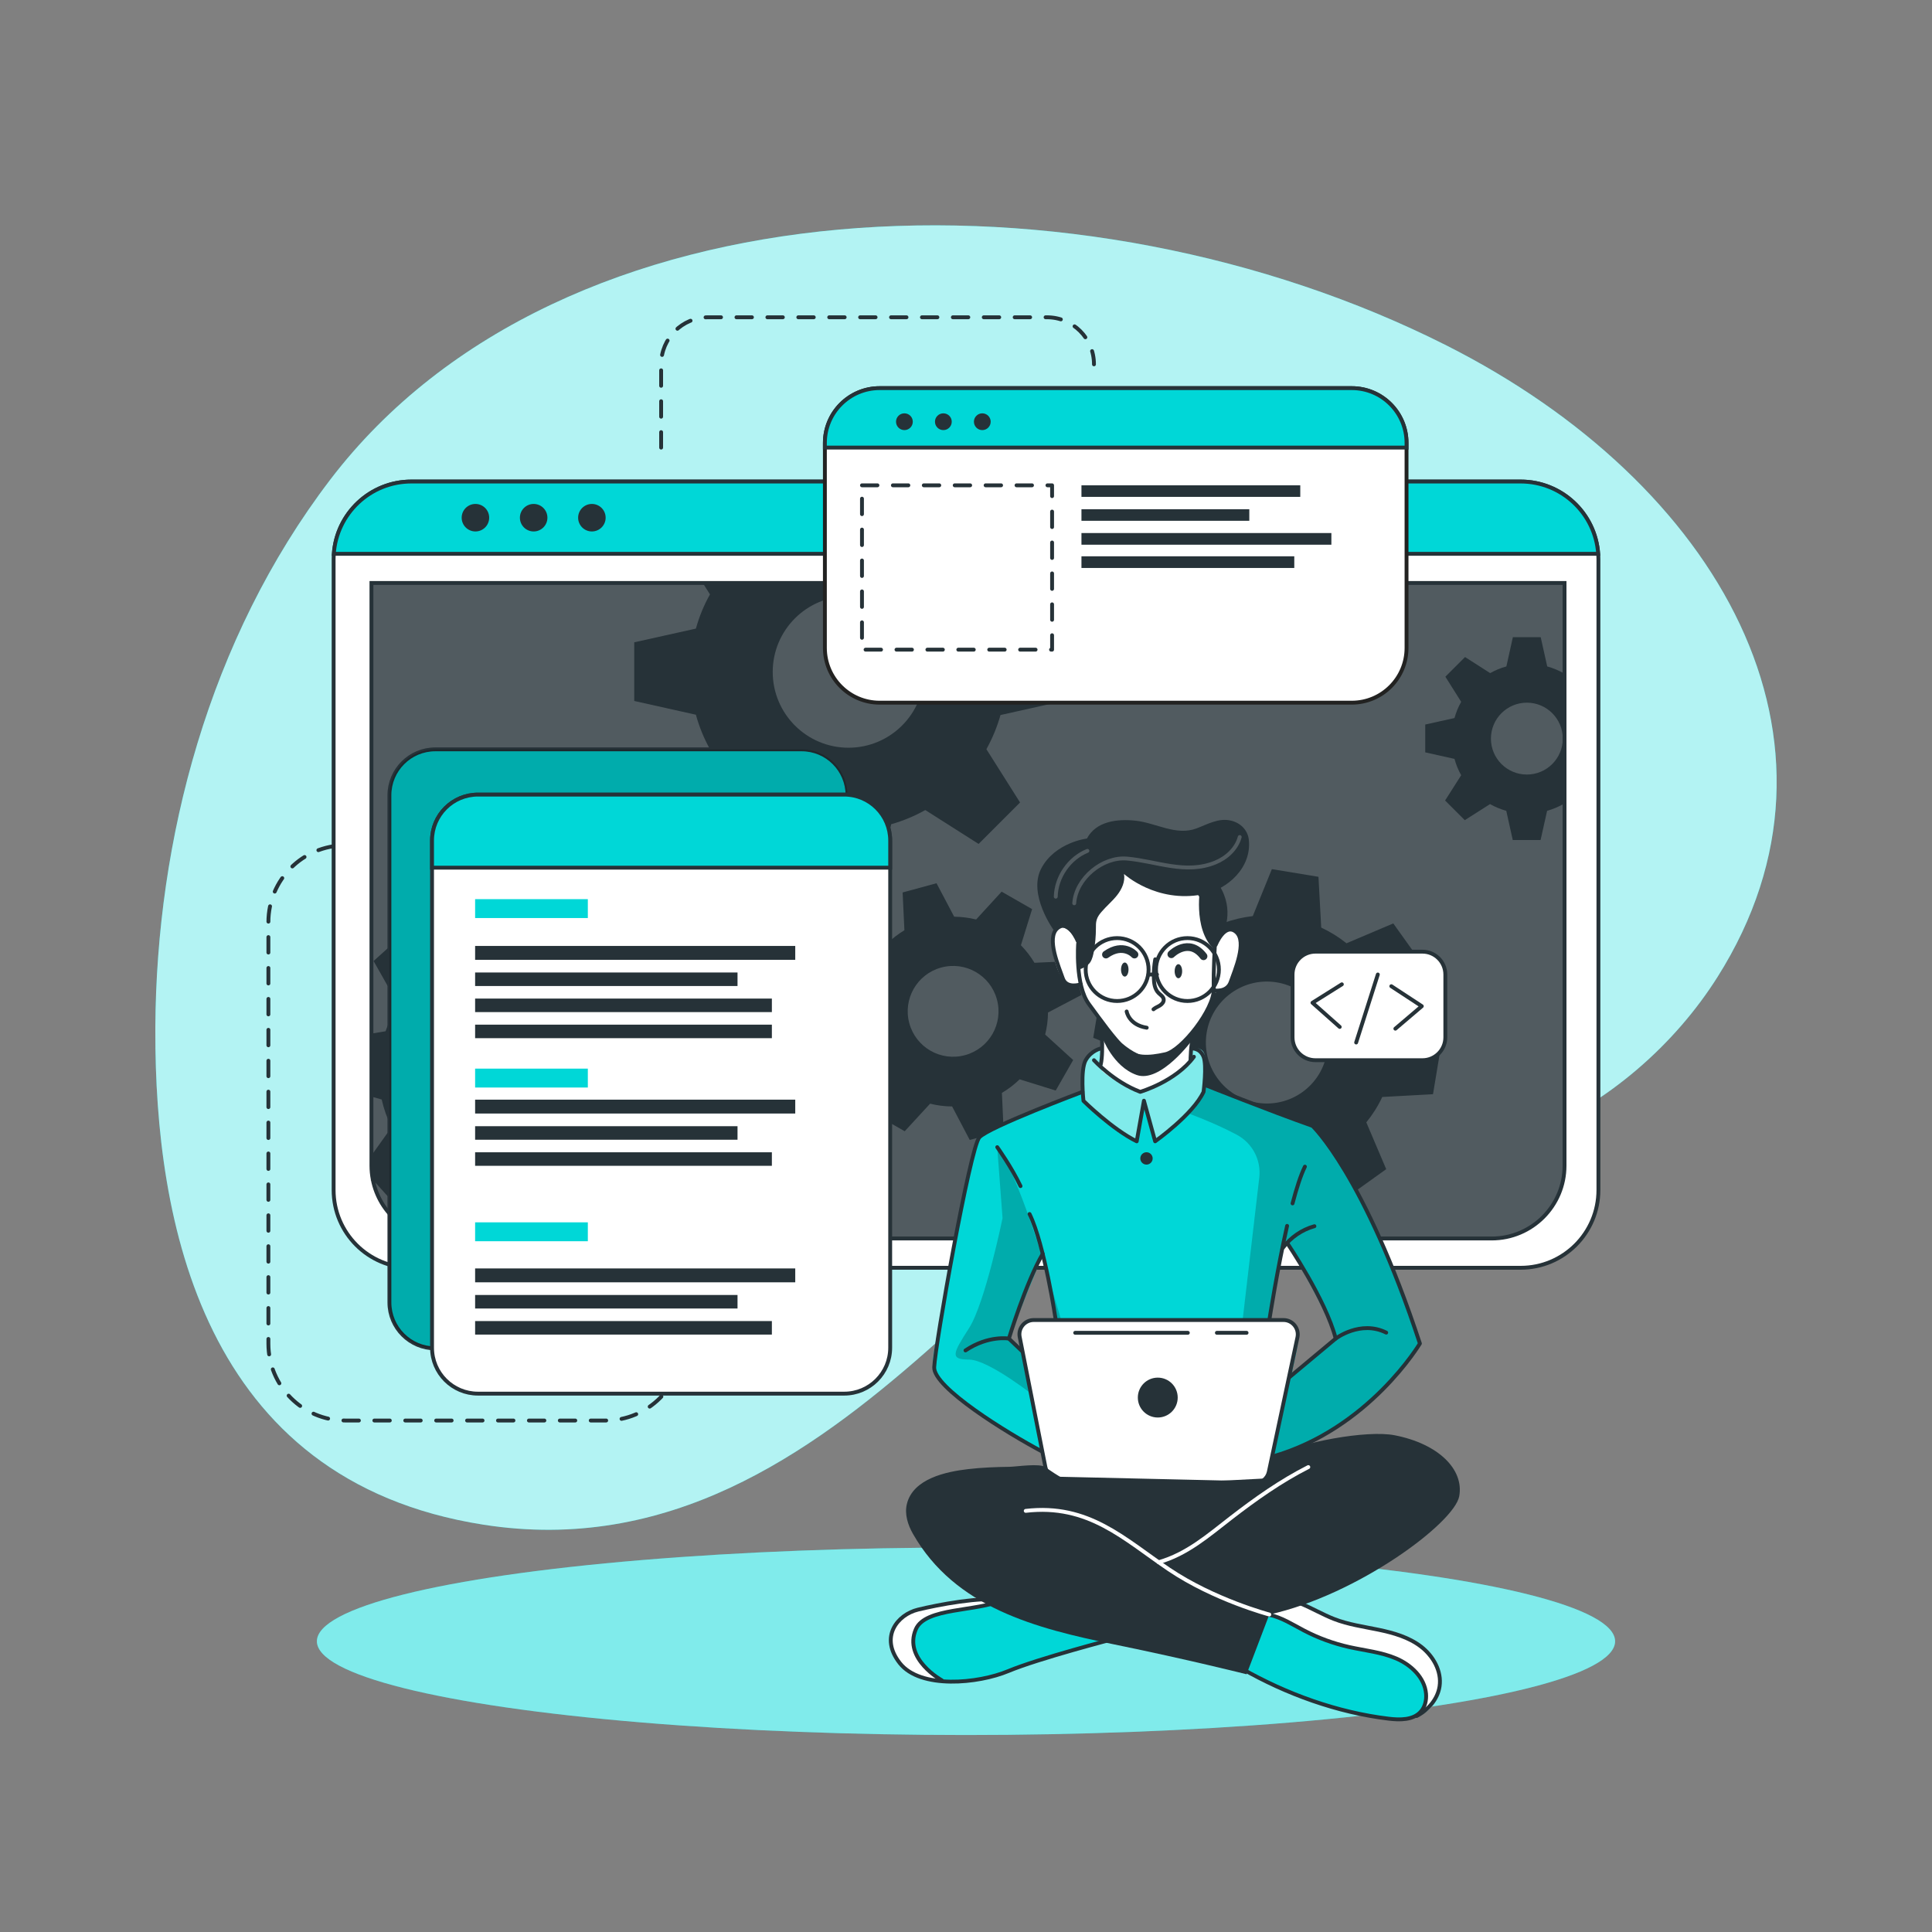 <?xml version="1.0" encoding="utf-8"?>
<!-- Generator: Adobe Illustrator 26.0.1, SVG Export Plug-In . SVG Version: 6.00 Build 0)  -->
<svg version="1.1" xmlns="http://www.w3.org/2000/svg" xmlns:xlink="http://www.w3.org/1999/xlink" x="0px" y="0px"
	 viewBox="0 0 500 500" style="enable-background:new 0 0 500 500;" xml:space="preserve">
<rect x="0" y="0" width="500" height="500" fill="#808080" stroke="none"/>
<style type="text/css">
	.st0{fill:#00D7D7;}
	.st1{opacity:0.7;fill:#FFFFFF;}
	.st2{fill:none;stroke:#263238;stroke-linecap:round;stroke-linejoin:round;stroke-miterlimit:10;stroke-dasharray:4;}
	.st3{opacity:0.5;fill:#FFFFFF;}
	.st4{fill:#FFFFFF;stroke:#263238;stroke-linecap:round;stroke-linejoin:round;stroke-miterlimit:10;}
	.st5{fill:#263238;}
	.st6{opacity:0.2;fill:#FFFFFF;}
	.st7{fill:#00D7D7;stroke:#263238;stroke-miterlimit:10;}
	.st8{fill:none;stroke:#263238;stroke-miterlimit:10;}
	.st9{opacity:0.2;}
	.st10{fill:#FFFFFF;stroke:#222221;stroke-miterlimit:10;}
	.st11{fill:#FFFFFF;}
	.st12{fill:none;stroke:#263238;stroke-linecap:round;stroke-linejoin:round;stroke-miterlimit:10;}
	.st13{fill:none;stroke:#263238;stroke-width:2;stroke-linecap:round;stroke-linejoin:round;stroke-miterlimit:10;}
	.st14{opacity:0.2;fill:none;stroke:#FFFFFF;stroke-linecap:round;stroke-linejoin:round;stroke-miterlimit:10;}
	.st15{fill:none;stroke:#FFFFFF;stroke-linecap:round;stroke-linejoin:round;stroke-miterlimit:10;}
</style>
<g id="Background_Simple">
	<g>
		<path class="st0" d="M40.2,265.82c0,0.36,0,0.72,0,1.08c-0.08,48.52,11.86,116.23,84.86,127.68
			c95.62,14.99,145.22-101.79,193.57-96.95c24.76,2.48,53.15,5.77,75.96-3.25c21.75-8.59,39.11-24.45,49.9-41.54
			c38.55-61,0.29-127.86-70.13-163.43c-93.94-47.46-228.76-44.16-288.95,34.8C53.93,165.51,40.48,217.41,40.2,265.82z"/>
		<path class="st1" d="M40.2,265.82c0,0.36,0,0.72,0,1.08c-0.08,48.52,11.86,116.23,84.86,127.68
			c95.62,14.99,145.22-101.79,193.57-96.95c24.76,2.48,53.15,5.77,75.96-3.25c21.75-8.59,39.11-24.45,49.9-41.54
			c38.55-61,0.29-127.86-70.13-163.43c-93.94-47.46-228.76-44.16-288.95,34.8C53.93,165.51,40.48,217.41,40.2,265.82z"/>
	</g>
</g>
<g id="Lines">
	<g>
		<path class="st2" d="M94.25,218.78h-4.91c-10.98,0-19.88,8.9-19.88,19.88v109.09c0,10.98,8.9,19.88,19.88,19.88h67.41
			c10.98,0,19.88-8.9,19.88-19.88l0,0"/>
		<path class="st2" d="M171.1,115.84V94.29c0-6.72,5.45-12.18,12.18-12.18h87.66c6.72,0,12.18,5.45,12.18,12.18l0,0"/>
	</g>
</g>
<g id="Shadow">
	<g>
		<ellipse class="st0" cx="250" cy="424.76" rx="167.99" ry="24.26"/>
		<ellipse class="st3" cx="250" cy="424.76" rx="167.99" ry="24.26"/>
	</g>
</g>
<g id="Window">
	<g>
		<path class="st4" d="M413.67,144.75v163.23c0,11.11-9.01,20.12-20.12,20.12H106.46c-11.11,0-20.12-9.01-20.12-20.12V144.75
			c0-0.48,0.02-0.95,0.06-1.42c0.72-10.45,9.43-18.71,20.06-18.71h287.09c10.63,0,19.34,8.26,20.06,18.71
			C413.64,143.8,413.67,144.27,413.67,144.75z"/>
		<path class="st5" d="M386.04,320.52H114.98c-10.41,0-18.86-8.44-18.86-18.86V150.88H404.9v150.78
			C404.9,312.07,396.46,320.52,386.04,320.52z"/>
		<path class="st6" d="M404.9,150.87v150.79c0,10.41-8.35,18.85-18.65,18.85H114.77c-10.29,0-18.65-8.44-18.65-18.85V150.87H404.9z"
			/>
		<path class="st7" d="M413.61,143.33H86.39c0.72-10.45,9.43-18.71,20.06-18.71h287.09C404.17,124.62,412.89,132.88,413.61,143.33z"
			/>
		<path class="st5" d="M126.6,133.98c0,1.97-1.6,3.56-3.56,3.56c-1.97,0-3.56-1.6-3.56-3.56c0-1.97,1.6-3.56,3.56-3.56
			C125.01,130.42,126.6,132.01,126.6,133.98z"/>
		<path class="st5" d="M141.67,133.98c0,1.97-1.6,3.56-3.56,3.56c-1.97,0-3.56-1.6-3.56-3.56c0-1.97,1.6-3.56,3.56-3.56
			C140.08,130.42,141.67,132.01,141.67,133.98z"/>
		<path class="st5" d="M156.74,133.98c0,1.97-1.6,3.56-3.56,3.56c-1.97,0-3.56-1.6-3.56-3.56c0-1.97,1.6-3.56,3.56-3.56
			C155.15,130.42,156.74,132.01,156.74,133.98z"/>
		<path class="st8" d="M404.9,150.88v150.78c0,10.41-8.44,18.86-18.86,18.86H114.98c-9.16,0-16.79-6.54-18.49-15.2l-0.01-0.01v-0.04
			c-0.23-1.17-0.35-2.38-0.35-3.61V150.88H404.9z"/>
		<path class="st5" d="M404.61,174.2c-1.32-0.74-2.73-1.32-4.19-1.73l-1.69-7.57h-7.2l-1.68,7.57c-1.47,0.4-2.88,0.99-4.2,1.73
			l-6.5-4.16l-5.09,5.09l4.09,6.5c-0.75,1.33-1.33,2.74-1.73,4.2l-7.57,1.68v7.2l7.57,1.69c0.4,1.48,0.98,2.9,1.73,4.23l-4.16,6.54
			l5.09,5.09l6.54-4.16c1.32,0.75,2.73,1.33,4.2,1.74l1.68,7.56h7.2l1.69-7.56c1.46-0.41,2.87-1,4.19-1.74l0.33,0.21v-34.3
			L404.61,174.2z M395.15,200.45c-5.14,0-9.3-4.16-9.3-9.3c0-5.13,4.16-9.3,9.3-9.3c5.14,0,9.3,4.17,9.3,9.3
			C404.45,196.29,400.29,200.45,395.15,200.45z"/>
		<path class="st5" d="M274.89,181.49v-15.18l-15.96-3.54c-0.87-3.08-2.09-6.06-3.65-8.86l1.93-3.04h-75.33l1.86,2.96
			c-1.57,2.79-2.79,5.76-3.64,8.85l-15.96,3.55v15.18l15.96,3.56c0.85,3.11,2.07,6.11,3.64,8.92l-8.77,13.79l10.74,10.73l13.78-8.77
			c2.8,1.57,5.77,2.8,8.86,3.67l3.54,15.94h15.18l3.57-15.94c3.08-0.87,6.04-2.11,8.83-3.67l13.79,8.77l10.73-10.73l-8.71-13.79
			c1.55-2.8,2.78-5.76,3.65-8.84L274.89,181.49z M219.59,193.51c-10.83,0-19.61-8.78-19.61-19.61c0-10.83,8.78-19.61,19.61-19.61
			c10.83,0,19.61,8.78,19.61,19.61C239.2,184.73,230.41,193.51,219.59,193.51z"/>
		<path class="st5" d="M174.2,285.73l0.64-12.04l-12.48-3.52c-0.58-2.47-1.44-4.88-2.56-7.16l7.54-10.59l-8.08-8.97l-11.3,6.39
			c-2.16-1.35-4.46-2.46-6.88-3.29l-2.16-12.8l-12.04-0.64l-3.48,12.52c-2.48,0.55-4.88,1.41-7.16,2.54l-10.58-7.54l-8.98,8.08
			l6.4,11.31c-1.38,2.15-2.48,4.45-3.3,6.87l-3.65,0.6v16.31l2.65,0.75c0.56,2.49,1.42,4.9,2.56,7.18l-5.21,7.29l0.35,6.25v0.04
			l0.01,0.01l5.37,5.96l11.32-6.39c2.16,1.39,4.48,2.51,6.9,3.33l2.06,12.29v0.01l0.1,0.51l12.04,0.64l0.32-1.15v-0.01l3.16-11.36
			c2.5-0.56,4.9-1.41,7.2-2.54l10.56,7.53l8.98-8.07l-6.38-11.32c1.36-2.15,2.46-4.45,3.26-6.86L174.2,285.73z M142.22,266.92
			c-5.76-6.4-15.62-6.92-22.02-1.16c-6.4,5.76-6.92,15.62-1.16,22.02s15.62,6.91,22.02,1.15
			C147.46,283.17,147.98,273.32,142.22,266.92z"/>
		<path class="st5" d="M270.49,267.74c0.47-1.86,0.71-3.78,0.73-5.7l8.66-4.55l-2.39-8.78l-9.77,0.46
			c-0.99-1.65-2.17-3.17-3.51-4.54l2.9-9.35l-7.89-4.52l-6.6,7.2c-1.86-0.46-3.76-0.69-5.68-0.72l-4.57-8.66l-8.77,2.39l0.46,9.78
			c-1.65,0.99-3.17,2.17-4.55,3.51l-9.35-2.89l-4.53,7.88l7.24,6.58c-0.47,1.86-0.71,3.77-0.71,5.69l-8.67,4.57l2.39,8.78l9.78-0.46
			c0.98,1.65,2.15,3.18,3.5,4.54l-2.91,9.3l7.89,4.52l6.57-7.14c1.86,0.47,3.77,0.71,5.7,0.72l4.56,8.67l8.77-2.39l-0.38-8.36
			l-0.07-1.43c1.67-0.98,3.2-2.16,4.59-3.51l9.34,2.9l3.86-6.75l0.66-1.14L270.49,267.74z M249.75,273.07
			c-6.27,1.71-12.72-1.99-14.42-8.25c-1.71-6.27,1.99-12.72,8.25-14.42c6.27-1.71,12.72,1.99,14.42,8.25
			C259.71,264.92,256.01,271.37,249.75,273.07z"/>
		<path class="st5" d="M370.86,283.18l2-12.05l-12.2-4.91c-0.28-2.57-0.87-5.09-1.75-7.52l8.78-9.78l-7.11-9.94l-12.11,5.14
			c-2.01-1.61-4.2-2.97-6.54-4.06l-0.71-13.14l-12.06-1.99l-4.94,12.15c-2.56,0.3-5.07,0.89-7.49,1.76l-9.81-8.78l-9.93,7.11
			l5.15,12.1c-1.42,1.78-2.65,3.68-3.67,5.7c-0.14,0.28-0.28,0.56-0.41,0.84l-13.13,0.73l-2,12.04l1.98,0.8l10.22,4.12
			c0.28,2.55,0.86,5.07,1.75,7.49l-8.78,9.81l7.11,9.93l12.11-5.16c2,1.63,4.2,3,6.53,4.09l0.68,13.08l12.05,1.99l4.93-12.06
			c2.57-0.28,5.09-0.87,7.51-1.76l9.79,8.79l9.94-7.12l-5.15-12.11c1.64-2.01,3.03-4.22,4.13-6.57L370.86,283.18z M337.05,282.64
			c-7.09,5.07-16.95,3.44-22.02-3.65c-5.08-7.08-3.44-16.94,3.64-22.01c7.09-5.08,16.95-3.44,22.02,3.64
			C345.77,267.71,344.12,277.57,337.05,282.64z"/>
	</g>
</g>
<g id="Graphics">
	<g>
		<g>
			<path class="st7" d="M207.46,348.96h-94.8c-6.56,0-11.88-5.32-11.88-11.88V205.81c0-6.56,5.32-11.88,11.88-11.88h94.8
				c6.56,0,11.88,5.32,11.88,11.88v131.26C219.35,343.64,214.03,348.96,207.46,348.96z"/>
			<path class="st9" d="M207.46,348.96h-94.8c-6.56,0-11.88-5.32-11.88-11.88V205.81c0-6.56,5.32-11.88,11.88-11.88h94.8
				c6.56,0,11.88,5.32,11.88,11.88v131.26C219.35,343.64,214.03,348.96,207.46,348.96z"/>
			<g>
				<path class="st4" d="M230.38,217.52v131.26c0,6.57-5.32,11.89-11.89,11.89h-94.8c-6.56,0-11.88-5.32-11.88-11.89V217.52
					c0-6.56,5.32-11.88,11.88-11.88h94.8C225.06,205.64,230.38,210.96,230.38,217.52z"/>
				<path class="st7" d="M230.38,217.52v7.03H111.81v-7.03c0-6.56,5.32-11.88,11.88-11.88h94.8
					C225.06,205.64,230.38,210.96,230.38,217.52z"/>
				<rect x="122.96" y="232.7" class="st0" width="29.17" height="4.89"/>
				<rect x="122.96" y="276.56" class="st0" width="29.17" height="4.89"/>
				<rect x="122.96" y="316.34" class="st0" width="29.17" height="4.89"/>
				<g>
					<rect x="122.96" y="244.81" class="st5" width="82.85" height="3.59"/>
					<rect x="122.96" y="251.68" class="st5" width="67.91" height="3.5"/>
					<rect x="122.96" y="258.43" class="st5" width="76.8" height="3.5"/>
					<rect x="122.96" y="265.18" class="st5" width="76.8" height="3.5"/>
				</g>
				<g>
					<rect x="122.96" y="284.59" class="st5" width="82.85" height="3.59"/>
					<rect x="122.96" y="291.46" class="st5" width="67.91" height="3.5"/>
					<rect x="122.96" y="298.21" class="st5" width="76.8" height="3.5"/>
				</g>
				<g>
					<rect x="122.96" y="328.27" class="st5" width="82.85" height="3.59"/>
					<rect x="122.96" y="335.14" class="st5" width="67.91" height="3.5"/>
					<rect x="122.96" y="341.89" class="st5" width="76.8" height="3.5"/>
				</g>
			</g>
		</g>
		<g>
			<path class="st10" d="M364.01,114.63v53.05c0,7.83-6.34,14.17-14.17,14.17H227.65c-7.82,0-14.17-6.34-14.17-14.17v-53.05
				c0-7.83,6.35-14.18,14.17-14.18h122.19C357.67,100.45,364.01,106.8,364.01,114.63z"/>
			<path class="st7" d="M364.01,114.63v1.21H213.48v-1.21c0-7.83,6.35-14.18,14.17-14.18h122.19
				C357.67,100.45,364.01,106.8,364.01,114.63z"/>
			<circle class="st5" cx="234.06" cy="109.14" r="2.17"/>
			<circle class="st5" cx="244.14" cy="109.14" r="2.17"/>
			<circle class="st5" cx="254.22" cy="109.14" r="2.17"/>
			<rect x="223.08" y="125.6" class="st2" width="49.2" height="42.53"/>
			<g>
				<rect x="279.88" y="125.6" class="st5" width="56.63" height="2.99"/>
				<rect x="279.88" y="131.79" class="st5" width="43.44" height="2.99"/>
				<rect x="279.88" y="137.95" class="st5" width="64.68" height="3.02"/>
				<rect x="279.88" y="143.97" class="st5" width="55.08" height="3.02"/>
			</g>
		</g>
	</g>
</g>
<g id="Character">
	<g>
		<path class="st0" d="M292.48,423.01c0,0-26.29,7.54-29.96,8.84c-3.34,1.18-12.39,4.35-19.18,3.37c-0.67-0.1-1.32-0.24-1.94-0.42
			c-6.88-2.05-9.97-3.96-10.87-8.29c-0.91-4.34,2.52-7.51,5.82-9.55c3.3-2.04,21.2-4.17,21.2-4.17l4.32,1.27h0.01L292.48,423.01z"/>
		<path class="st11" d="M243.34,435.22c-0.67-0.1-1.32-0.24-1.94-0.42c-6.88-2.05-9.97-3.96-10.87-8.29
			c-0.91-4.34,2.52-7.51,5.82-9.55c3.3-2.04,21.2-4.17,21.2-4.17l4.32,1.27c-3.91,1.8-18.49,2.8-21.67,4.63
			c-3.18,1.83-4.72,5.28-2.84,9.94C238.36,431.11,241.04,433.51,243.34,435.22z"/>
		<path class="st12" d="M288.53,424.08c0,0-19.74,5.12-27.57,8.39c-7.83,3.27-22.77,4.71-28.09-2.05
			c-5.32-6.75-0.61-12.56,4.71-13.85c5.32-1.29,16.08-3.34,21.95-2.52"/>
		<path class="st12" d="M243.74,434.86c0,0-10.05-5.51-6.71-13.23c2.46-5.7,15.86-4.46,22.5-7.58"/>
		<path class="st0" d="M372.55,436.44c-0.27,2.69-1.22,5.27-3.94,6.87c-1.81,1.07-4.39,1.71-8.08,1.67
			c-9.22-0.12-26.55-6.71-26.55-6.71l-16.23-8.97l8.44-13.36l2.31-3.66l5.97,1.34c0,0,4.94,2.8,9.91,5.03
			c4.97,2.23,17.03,2.7,21.28,6.14C369.91,428.22,373.01,431.96,372.55,436.44z"/>
		<path class="st11" d="M372.55,436.44c-0.27,2.69-1.22,5.27-3.94,6.87c0.51-2.09,0.93-4.98-0.46-8.1
			c-1.8-4.07-7.71-7.66-15.47-8.26c-7.75-0.6-13.7-4.23-16.81-5.85c-2.43-1.26-7.55-4.01-9.68-5.16l2.31-3.66l5.97,1.34
			c0,0,4.94,2.8,9.91,5.03c4.97,2.23,17.03,2.7,21.28,6.14C369.91,428.22,373.01,431.96,372.55,436.44z"/>
		<path class="st12" d="M321.35,431.81c11.55,6.62,24.77,11.38,37.99,12.98c2.95,0.36,6.39,0.4,8.36-1.81
			c1.1-1.24,1.5-2.99,1.36-4.64c-0.36-4.17-3.86-7.47-7.7-9.12c-3.84-1.65-8.08-2.05-12.17-2.96c-4.06-0.91-8.01-2.35-11.7-4.28
			c-2.93-1.53-5.77-3.39-9.01-4.07c-3.24-0.69-7.09,0.15-8.82,2.97"/>
		<path class="st12" d="M366.62,444.1c2.99-1.53,5.44-4.35,5.94-7.67c0.59-3.93-1.65-7.87-4.8-10.29
			c-3.15-2.42-7.09-3.55-10.98-4.36c-3.89-0.81-7.86-1.35-11.56-2.8c-5.69-2.22-11.3-6.61-17.2-5.05"/>
		<path class="st0" d="M339.66,291.38l-27.46-10.45l-0.34-0.13c0,0,0.1-0.73,0.18-1.79c0.17-2.19,0.26-5.76-0.77-6.97
			c-1.53-1.79-5.87-0.29-10.1-2.23c-4.23-1.94-12.06,1.53-12.06,1.53s-5.65-1.04-8.14,3.04c-1.27,3.29-0.83,8.19-0.83,8.19
			s-0.18,0.07-0.52,0.19c-3.27,1.22-21.07,7.92-24.84,10.61c-4.16,2.95-8.76,33.2-10.24,42.08c-1.48,8.89-4.11,16.89-2.77,19.95
			c1.33,3.05,20.46,17.78,31.46,21.58c11,3.81,50.03,2.69,50.03,2.69s0.64-0.17,1.77-0.53c6.6-2.12,30.02-10.85,42.44-31.44
			C367.47,347.7,355.44,308.24,339.66,291.38z M265.47,342.26c-2.02,1.43-0.94,6.98-0.94,6.98l-3.44-3.03l8.63-21.22l3.68,16.29
			C273.4,341.28,267.49,340.84,265.47,342.26z M334.51,355.74c-0.95,0.49,2.73-9.71,0.98-12.02c-1.75-2.32-6.99-2.09-6.99-2.09
			l0.45-2.79c0.06-0.31,3.11-15.95,3.11-15.95l1.03-1.23c0,0,10.68,18.31,12.59,24.76C345.68,346.42,334.04,355.74,334.51,355.74z"
			/>
		<path class="st11" d="M287.82,225.19l-14.17,15.05c0,0-1.95,1.73-1.18,6.09c0.78,4.37,2.59,8.11,3.95,8.41
			c1.37,0.29,3.28,0.29,3.28,0.29s3.04,6.58,5.19,9.17c0,0,0.75,10.16,0.35,12.98c0,0,5.09,4.45,9.89,5.01
			c4.8,0.57,12.21-6.78,12.21-6.78l1.84-9c0,0,4.35-6.6,4.64-8.36c0.3-1.76,2.28-1.31,3.26-2.17s3.24-4.74,3.61-8.41
			s0.4-7.87-3.85-6.63c-3.69-0.99-1.38-8.78-1.38-8.78l-6.48-5.72L287.82,225.19z"/>
		<path class="st3" d="M312.2,280.93c-0.22,0.58-0.46,1.13-0.73,1.64c-2.34,4.41-12.53,12.81-12.53,12.81l-3.08-9.47l-1.69,9.47
			c-3.4-1.48-13.77-10.47-13.77-10.47s-0.35-0.84-0.78-2.15c0.34-0.12,0.52-0.19,0.52-0.19s-0.44-4.9,0.83-8.19
			c2.49-4.08,8.14-3.04,8.14-3.04s7.83-3.47,12.06-1.53c4.23,1.94,8.57,0.44,10.1,2.23c1.53,1.79,0.59,8.76,0.59,8.76L312.2,280.93z
			"/>
		<path class="st9" d="M339.66,291.38l-27.46-10.45l-0.34-0.13c0,0,0.1-0.73,0.18-1.79l-0.57,3.56l-4.06,5.52
			c0,0,6.87,2.48,12.67,5.58c4.04,2.16,6.35,6.55,5.82,11.1l-5.06,43.28l-2.07,24.58l6.26,6.5c6.6-2.12,30.02-10.85,42.44-31.44
			C367.47,347.7,355.44,308.24,339.66,291.38z M334.51,355.74c-0.95,0.49,2.73-9.71,0.98-12.02c-1.75-2.32-6.99-2.09-6.99-2.09
			l0.45-2.79c0.06-0.31,3.11-15.95,3.11-15.95l1.03-1.23c0,0,10.68,18.31,12.59,24.76C345.68,346.42,334.04,355.74,334.51,355.74z"
			/>
		<path class="st9" d="M275.26,343.72l-4.27-14.27c0,0-7.66-26.11-12.91-32.55l1.38,18.36c0,0-4.5,21.94-8.67,28.46
			c-4.17,6.51-5.07,8.14,0,8.14c5.08,0,17.4,9.83,17.4,9.83l-0.95-8.2L275.26,343.72z M264.53,349.24l-3.44-3.03l8.63-21.22
			l3.68,16.29c0,0-5.91-0.44-7.93,0.98C263.45,343.69,264.53,349.24,264.53,349.24z"/>
		<path class="st12" d="M284.89,264.2c0,0,0.79,7.69,0,11.21"/>
		<path class="st12" d="M308.12,274.38c0,0-0.04-3.75,0.86-7.35"/>
		<path class="st12" d="M310.18,230.93c0,0,4.66,5.85,4.42,10.27c-0.24,4.42-0.6,9.67-0.48,14.8c0.12,5.13-8.24,15.88-12.53,16.83
			c-4.3,0.95-8,1.19-10.74-1.55c-2.75-2.75-5.49-6.57-9.07-11.46c-3.58-4.89-2.75-15.64-2.75-15.64"/>
		<path class="st12" d="M298.97,248.27c-0.28,1.6-0.41,3.24-0.36,4.87c0.04,1.36,0.24,2.84,1.19,3.81c0.51,0.52,1.26,0.94,1.36,1.67
			c0.09,0.65-0.41,1.23-0.96,1.58c-0.55,0.35-1.19,0.57-1.68,1"/>
		<path class="st12" d="M291.58,261.77c0,0,0.54,3.47,5.19,4.2"/>
		<path class="st5" d="M292.06,250.92c0,1-0.43,1.82-0.97,1.82c-0.53,0-0.97-0.81-0.97-1.82c0-1,0.43-1.82,0.97-1.82
			C291.63,249.1,292.06,249.91,292.06,250.92z"/>
		<path class="st5" d="M305.94,251.35c0,1-0.43,1.82-0.97,1.82c-0.53,0-0.97-0.81-0.97-1.82c0-1,0.43-1.82,0.97-1.82
			C305.51,249.54,305.94,250.35,305.94,251.35z"/>
		<path class="st13" d="M303.14,246.96c0,0,4.51-4.51,8.33,0.52"/>
		<path class="st13" d="M293.6,247.04c0,0-2.86-3.21-7.38,0"/>
		<path class="st5" d="M285.24,268.43c0,0,2.76,7.62,8.94,9.78c6.17,2.16,14.37-9.05,14.37-9.05l-0.43-1.46
			c0,0-5.37,6.98-11.35,5.79c-5.97-1.19-11.88-9.28-11.88-9.28L285.24,268.43z"/>
		<path class="st12" d="M279.7,254.74c0,0-3.68,1.3-4.66-1.57c-0.98-2.87-4.33-10.41-1.4-12.93c2.94-2.52,5.29,3.32,5.29,3.32"/>
		<path class="st12" d="M314.11,256.3c0,0,3.42,0.69,4.4-2.18c0.98-2.87,4.33-10.41,1.4-12.93c-2.94-2.52-5.29,3.32-5.29,3.32"/>
		<path class="st5" d="M278.94,250.92c1.02-0.05,2.69-1.04,3.23-1.91c0.54-0.87,0.76-1.89,0.94-2.89c0.33-1.93,0.51-3.88,0.51-5.83
			c0-0.76-0.02-1.54,0.21-2.27c0.23-0.76,0.71-1.42,1.23-2.02c1.28-1.5,2.83-2.78,4.05-4.33s2.12-3.53,1.79-5.48
			c0,0,8.34,7.63,20.37,5.27c6.48-1.27,12.69-6.95,11.93-14.1c-0.27-2.54-2.14-4.37-4.56-4.97c-3.2-0.8-6.08,0.91-8.98,2
			c-5.29,1.99-10.46-1.43-15.8-2c-4.57-0.49-10.18,0.08-12.56,4.62c0,0-8.21,0.96-11.8,7.7c-3.59,6.74,3.24,16.07,3.24,16.07
			s2.75-3.33,6.28,3.41L278.94,250.92z"/>
		<path class="st5" d="M310.69,229.2c0,0-2.12,11.06,3.42,16.41c0,0,1.21-3.32,2.44-4.14c0,0,3.08-5.84-0.97-12.28
			C311.53,222.77,310.69,229.2,310.69,229.2z"/>
		<path class="st14" d="M320.84,216.62c-0.82,3.05-3.4,5.41-6.32,6.6c-7.69,3.13-15.15-0.34-22.85-1.02
			c-6.29-0.56-13.22,5.11-13.66,11.57"/>
		<path class="st14" d="M273.23,232.06c0.12-5.08,3.47-9.95,8.19-11.86"/>
		<path class="st12" d="M283.12,274.38c0,0,5.06,5.58,11.97,8.19c0,0,9.2-2.67,13.89-9.08"/>
		<circle class="st12" cx="289.11" cy="250.92" r="8.14"/>
		<circle class="st12" cx="307.31" cy="250.92" r="8.14"/>
		<path class="st12" d="M284.89,271.34c0,0-2.48,0.5-3.92,3.04c-1.44,2.54-0.57,10.52-0.57,10.52s7.44,7.36,13.78,10.47l1.87-10.51
			l2.9,10.51c0,0,9.81-6.94,12.53-12.8c0,0,0.89-6.84,0-9.08c-0.89-2.25-2.93-2.14-2.93-2.14"/>
		<path class="st12" d="M273.23,341.63c0,0-2.9-19.49-6.78-27.44"/>
		<path class="st12" d="M258.09,296.89c0,0,3.68,5.15,6.02,10.07"/>
		<path class="st12" d="M334.51,311.44c1.02-3.88,2.11-7.29,3.2-9.51"/>
		<path class="st12" d="M328.5,341.63c0,0,2.1-13.36,4.6-24.37"/>
		<path class="st12" d="M332.06,322.88c2-2.67,4.9-4.65,8.11-5.54"/>
		<path class="st12" d="M311.87,280.8c0,0,16.9,6.75,27.8,10.58c0,0,13.42,12.62,27.8,56.32c0,0-13.19,22.17-38.26,29.28"/>
		<path class="st12" d="M333.57,356.53l12.11-10.11c0,0,6.41-4.87,13.07-1.54"/>
		<path class="st12" d="M333.1,321.66c0,0,10.02,14.76,12.58,24.76"/>
		<path class="st12" d="M264.64,349.8l-3.55-3.38c0,0-5.26-0.92-11.22,3.07"/>
		<path class="st12" d="M261.1,346.42c0,0,4.4-14.46,8.75-21.93"/>
		<path class="st12" d="M280.14,282.57c0,0-24.3,9.12-26.69,11.78c-2.38,2.66-11.44,53.66-11.68,59.5
			c-0.21,5.22,18.72,16.94,28.07,21.88"/>
		<path class="st4" d="M368.13,274.38h-27.7c-3.27,0-5.92-2.65-5.92-5.92v-16.25c0-3.27,2.65-5.92,5.92-5.92h27.7
			c3.27,0,5.92,2.65,5.92,5.92v16.25C374.05,271.73,371.4,274.38,368.13,274.38z"/>
		<polyline class="st12" points="347.27,254.74 339.67,259.51 346.72,265.77 		"/>
		<polyline class="st12" points="361.12,266.22 367.96,260.4 360.07,255.23 		"/>
		<line class="st12" x1="350.97" y1="269.8" x2="356.58" y2="252.2"/>
		<path class="st5" d="M298.31,299.8c0,0.88-0.72,1.6-1.6,1.6c-0.88,0-1.6-0.72-1.6-1.6c0-0.88,0.72-1.6,1.6-1.6
			C297.6,298.2,298.31,298.92,298.31,299.8z"/>
		<g>
			<path class="st5" d="M326.44,385.21h-55.31c-0.72,0-1.3-0.58-1.3-1.3l0,0c0-0.72,0.58-1.3,1.3-1.3h55.31c0.72,0,1.3,0.58,1.3,1.3
				l0,0C327.74,384.63,327.15,385.21,326.44,385.21z"/>
			<path class="st4" d="M328.37,380.91l7.41-34.81c0.49-2.3-1.27-4.48-3.62-4.48h-64.63c-2.33,0-4.09,2.13-3.63,4.42l6.65,33.65
				c0.34,1.7,1.81,2.95,3.55,2.99l50.57,1.16C326.45,383.89,328,382.66,328.37,380.91z"/>
			<path class="st5" d="M304.79,361.69c0,2.85-2.31,5.16-5.16,5.16c-2.85,0-5.16-2.31-5.16-5.16s2.31-5.16,5.16-5.16
				C302.48,356.53,304.79,358.84,304.79,361.69z"/>
			<line class="st12" x1="314.93" y1="344.93" x2="322.61" y2="344.93"/>
			<line class="st12" x1="278.26" y1="344.93" x2="307.41" y2="344.93"/>
		</g>
		<path class="st5" d="M328.5,417.84l-5.89,15.46c0,0-15.02-3.79-34.27-7.73c-20.13-4.12-41.15-9.46-52.06-28.6
			c-1.33-2.33-2.21-5.09-1.59-7.7c1.57-6.61,10.17-8.4,15.84-9.06c3.56-0.42,7.15-0.55,10.72-0.6c1.82-0.03,7.84-0.98,9.3,0.09
			c0,0,3.78,2.78,6.99,4.14c3.22,1.37,50.19-1.23,50.19-1.23s1.4-2.95,1.48-5.64c7.38-3.75,24.48-6.93,31.71-5.53
			c11.36,2.21,17.99,8.84,16.73,15.78C376.38,394.17,351.31,412.79,328.5,417.84z"/>
		<path class="st15" d="M328.5,417.84c0,0-14.29-3.79-25.97-11.68c-11.68-7.89-20.8-17.04-37.07-15.15"/>
		<path class="st15" d="M299.85,404.31c7.38-2.12,12.79-6.89,18.71-11.47c6.27-4.85,12.9-9.55,20.03-13.16"/>
		<line class="st12" x1="297.26" y1="252.2" x2="299.42" y2="252.2"/>
	</g>
</g>
</svg>
